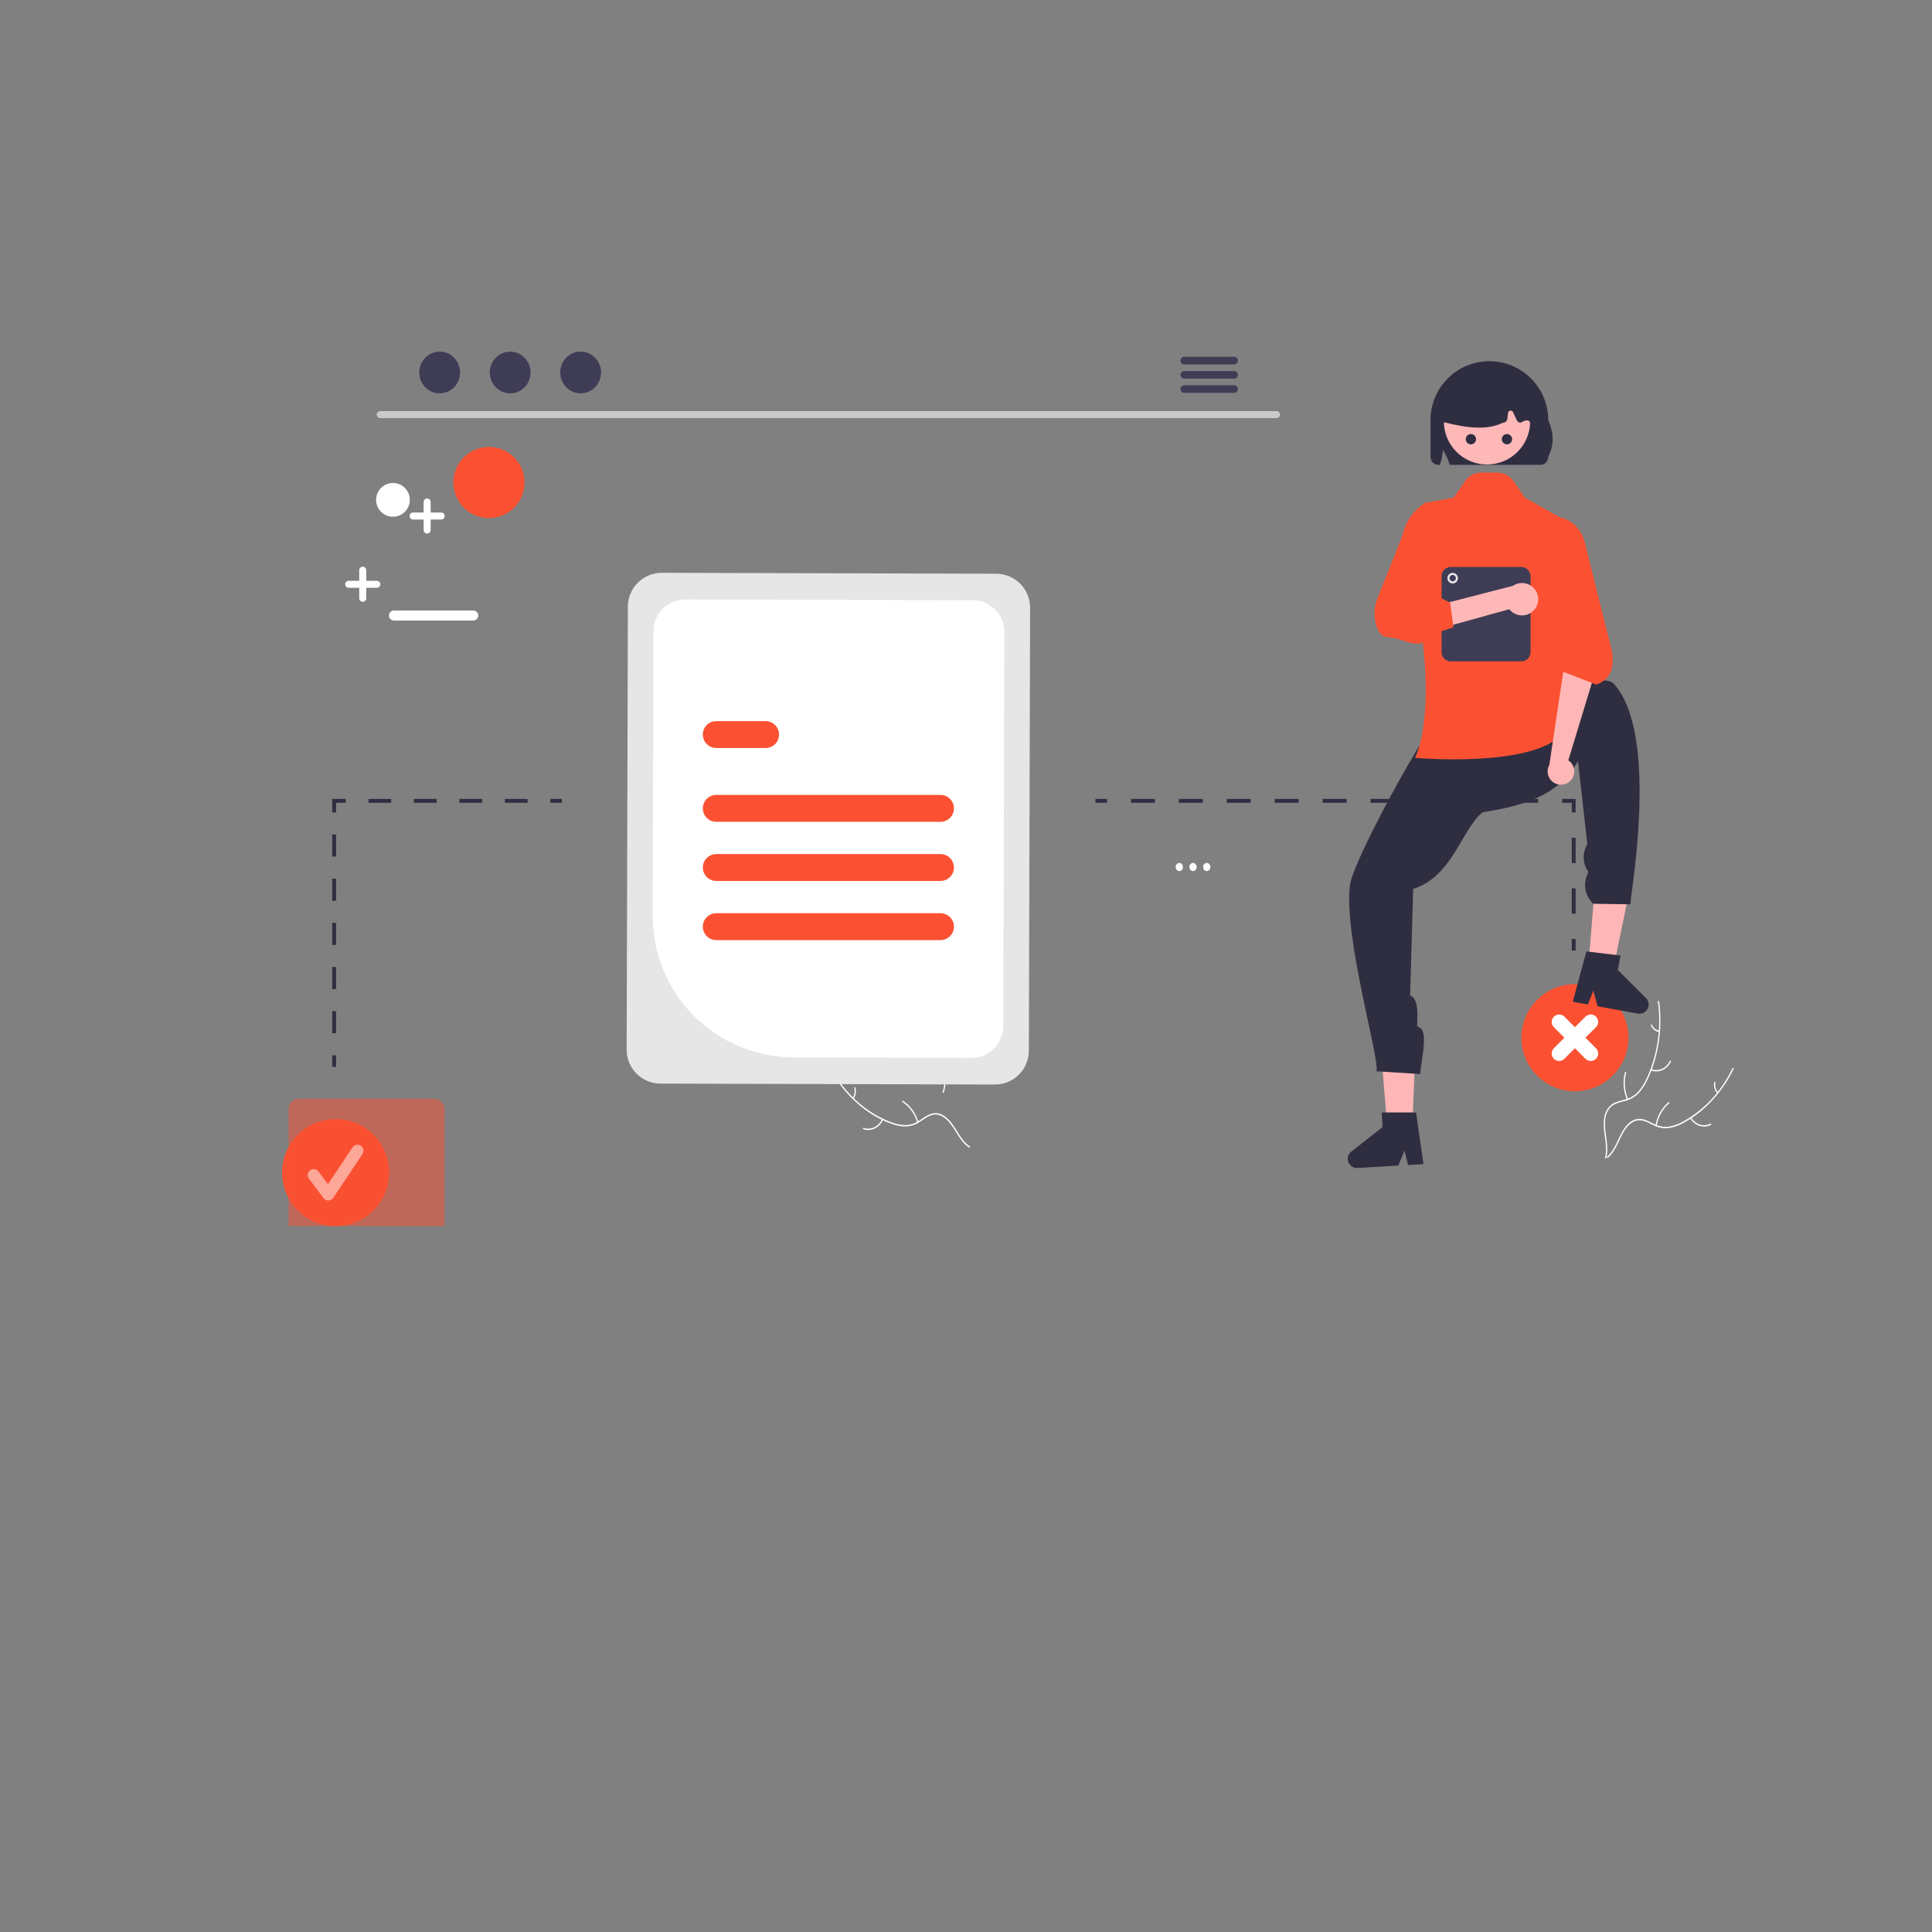 <svg width="1500" height="1500" viewBox="0 0 1500 1500" fill="none" xmlns="http://www.w3.org/2000/svg">
<rect x="0" y="0" width="1500" height="1500" fill="#808080" stroke="none"/>
<g clip-path="url(#clip0_22_2610)">
<path d="M648.834 835.321C659.306 851.968 674.163 864.471 691.295 871.054C694.96 872.545 698.812 873.376 702.707 873.514C706.505 873.511 710.233 872.361 713.504 870.183C716.589 868.222 719.544 865.813 722.999 864.732C724.775 864.208 726.629 864.113 728.439 864.454C730.249 864.795 731.976 865.563 733.504 866.709C737.379 869.452 740.148 873.602 742.731 877.766C745.599 882.39 748.514 887.243 752.991 890.05C753.533 890.39 753.034 891.32 752.492 890.98C744.702 886.096 741.818 875.738 735.188 869.441C732.094 866.503 728.196 864.598 724.107 865.547C720.532 866.378 717.483 868.859 714.373 870.875C711.21 873.052 707.623 874.323 703.924 874.576C700.035 874.661 696.162 874 692.47 872.62C684.114 869.663 676.223 865.242 669.085 859.521C660.906 853.042 653.771 845.033 647.987 835.84C647.629 835.271 648.479 834.756 648.834 835.321V835.321Z" fill="white"/>
<path d="M685.668 869.3C684.298 872.392 681.998 874.834 679.18 876.19C676.361 877.546 673.207 877.728 670.28 876.703C669.688 876.493 669.949 875.447 670.542 875.657C673.265 876.617 676.204 876.447 678.826 875.178C681.449 873.909 683.583 871.625 684.843 868.738C685.118 868.111 685.941 868.677 685.668 869.3V869.3Z" fill="white"/>
<path d="M712.055 871.41C710.125 864.689 706.02 859.035 700.558 855.575C700.017 855.233 700.517 854.304 701.057 854.646C706.735 858.257 710.996 864.151 712.991 871.15C713.18 871.817 712.244 872.073 712.055 871.41Z" fill="white"/>
<path d="M661.996 852.289C662.747 851.217 663.25 849.952 663.46 848.607C663.671 847.262 663.581 845.879 663.2 844.582C663.003 843.918 663.94 843.663 664.136 844.323C664.551 845.757 664.648 847.285 664.419 848.771C664.189 850.258 663.641 851.659 662.82 852.851C662.752 852.971 662.645 853.057 662.522 853.091C662.399 853.125 662.269 853.105 662.159 853.035C662.05 852.96 661.972 852.839 661.941 852.7C661.911 852.56 661.93 852.412 661.996 852.289V852.289Z" fill="white"/>
<path d="M711.942 828.203C709.198 829.742 706.059 830.13 703.084 829.299C700.109 828.468 697.494 826.472 695.704 823.666C695.343 823.097 696.111 822.439 696.471 823.009C698.134 825.625 700.571 827.484 703.342 828.251C706.113 829.019 709.037 828.644 711.584 827.194C712.138 826.88 712.493 827.891 711.942 828.203Z" fill="white"/>
<path d="M731.885 847.803C733.933 841.127 733.674 833.826 731.16 827.355C730.91 826.714 731.805 826.311 732.054 826.951C734.66 833.69 734.915 841.289 732.771 848.231C732.566 848.893 731.682 848.461 731.885 847.803Z" fill="white"/>
<path d="M702.124 798.548C703.296 798.202 704.373 797.534 705.259 796.602C706.145 795.671 706.812 794.506 707.201 793.213C707.398 792.548 708.282 792.981 708.086 793.641C707.652 795.068 706.914 796.353 705.937 797.385C704.96 798.416 703.774 799.162 702.482 799.557C702.363 799.606 702.232 799.602 702.116 799.545C702 799.489 701.907 799.385 701.856 799.254C701.809 799.121 701.811 798.971 701.861 798.839C701.912 798.707 702.006 798.602 702.124 798.548H702.124Z" fill="white"/>
<path d="M1345.1 829.343C1336.52 847.315 1323.14 861.783 1306.85 870.691C1303.38 872.679 1299.65 874.036 1295.79 874.714C1292.03 875.237 1288.2 874.612 1284.72 872.905C1281.44 871.386 1278.25 869.405 1274.7 868.811C1272.88 868.537 1271.03 868.7 1269.27 869.289C1267.51 869.878 1265.88 870.88 1264.49 872.229C1260.94 875.489 1258.65 879.991 1256.54 884.481C1254.19 889.467 1251.83 894.688 1247.69 898.094C1247.19 898.507 1247.79 899.36 1248.29 898.948C1255.49 893.022 1257.22 882.342 1263.12 875.174C1265.87 871.829 1269.53 869.398 1273.69 869.774C1277.33 870.102 1280.62 872.142 1283.93 873.712C1287.31 875.434 1291 876.197 1294.7 875.936C1298.57 875.482 1302.34 874.288 1305.86 872.407C1313.83 868.314 1321.18 862.833 1327.64 856.166C1335.05 848.602 1341.26 839.665 1345.99 829.74C1346.29 829.126 1345.39 828.732 1345.1 829.343Z" fill="white"/>
<path d="M1312.25 868.17C1313.94 871.049 1316.49 873.153 1319.44 874.108C1322.38 875.063 1325.53 874.806 1328.32 873.384C1328.89 873.094 1328.51 872.092 1327.95 872.382C1325.35 873.712 1322.42 873.951 1319.68 873.055C1316.93 872.159 1314.57 870.188 1313 867.498C1312.66 866.913 1311.91 867.589 1312.25 868.17Z" fill="white"/>
<path d="M1286.29 873.921C1287.47 866.984 1290.93 860.804 1295.97 856.614C1296.47 856.199 1295.87 855.346 1295.38 855.76C1290.13 860.131 1286.55 866.571 1285.33 873.793C1285.22 874.482 1286.17 874.606 1286.29 873.921H1286.29Z" fill="white"/>
<path d="M1333.88 848.005C1333.02 847.046 1332.38 845.86 1332.03 844.554C1331.67 843.248 1331.61 841.863 1331.85 840.524C1331.97 839.837 1331.01 839.714 1330.89 840.396C1330.64 841.877 1330.71 843.407 1331.1 844.85C1331.49 846.294 1332.18 847.608 1333.13 848.678C1333.21 848.787 1333.32 848.857 1333.45 848.874C1333.57 848.891 1333.7 848.853 1333.8 848.768C1333.9 848.679 1333.97 848.548 1333.98 848.405C1334 848.262 1333.96 848.119 1333.88 848.005H1333.88Z" fill="white"/>
<path d="M1287.19 777.721C1289.94 797.895 1286.98 818.532 1278.73 836.701C1277.02 840.648 1274.76 844.265 1272.05 847.42C1269.32 850.398 1265.93 852.496 1262.24 853.497C1258.81 854.509 1255.2 855.097 1252.05 857.03C1250.45 858.047 1249.06 859.433 1247.97 861.098C1246.88 862.763 1246.12 864.669 1245.73 866.691C1244.64 871.702 1245.21 876.855 1245.92 881.873C1246.71 887.444 1247.61 893.217 1246.13 898.746C1245.95 899.416 1246.88 899.692 1247.06 899.023C1249.64 889.404 1245.32 879.7 1246.2 869.975C1246.61 865.437 1248.24 861.011 1251.76 858.485C1254.84 856.277 1258.56 855.667 1262.04 854.677C1265.65 853.759 1269.02 851.858 1271.83 849.138C1274.68 846.149 1277.05 842.635 1278.85 838.747C1283.03 830.068 1285.97 820.702 1287.57 810.992C1289.45 799.922 1289.63 788.571 1288.12 777.43C1288.02 776.74 1287.1 777.036 1287.19 777.721Z" fill="white"/>
<path d="M1281.69 831.026C1284.58 832.173 1287.74 832.123 1290.6 830.886C1293.46 829.649 1295.84 827.305 1297.31 824.273C1297.61 823.658 1296.77 823.111 1296.48 823.727C1295.11 826.553 1292.9 828.736 1290.23 829.882C1287.56 831.028 1284.62 831.061 1281.94 829.975C1281.35 829.74 1281.11 830.793 1281.69 831.026Z" fill="white"/>
<path d="M1264.04 853.242C1261.28 846.9 1260.74 839.618 1262.53 832.848C1262.7 832.178 1261.77 831.902 1261.59 832.572C1259.74 839.62 1260.32 847.197 1263.2 853.79C1263.48 854.418 1264.31 853.867 1264.04 853.242Z" fill="white"/>
<path d="M1288.2 800.235C1287 800.054 1285.86 799.54 1284.88 798.739C1283.9 797.937 1283.11 796.874 1282.58 795.644C1282.31 795.012 1281.48 795.564 1281.75 796.191C1282.34 797.547 1283.21 798.721 1284.29 799.609C1285.37 800.497 1286.63 801.073 1287.96 801.286C1288.08 801.318 1288.21 801.296 1288.32 801.224C1288.43 801.152 1288.51 801.036 1288.54 800.899C1288.58 800.76 1288.56 800.612 1288.49 800.487C1288.43 800.363 1288.32 800.272 1288.2 800.235V800.235Z" fill="white"/>
<path d="M1243.63 543.013H1231.37C1231.13 543.014 1230.9 543.123 1230.73 543.314C1230.56 543.505 1230.47 543.764 1230.47 544.035C1230.46 544.189 1230.5 544.341 1230.56 544.476C1230.64 544.649 1230.75 544.796 1230.89 544.899C1231.04 545.002 1231.2 545.057 1231.37 545.057H1243.63C1243.81 545.058 1243.97 545.004 1244.12 544.901C1244.27 544.798 1244.38 544.651 1244.46 544.476C1244.51 544.339 1244.54 544.187 1244.54 544.035C1244.54 543.901 1244.52 543.768 1244.47 543.644C1244.43 543.52 1244.36 543.407 1244.28 543.312C1244.19 543.217 1244.09 543.142 1243.98 543.09C1243.87 543.039 1243.75 543.013 1243.63 543.013Z" fill="white"/>
<path d="M1243.63 546.854H1231.37C1231.13 546.854 1230.9 546.962 1230.73 547.154C1230.56 547.346 1230.47 547.606 1230.47 547.877C1230.47 548.148 1230.56 548.408 1230.73 548.6C1230.9 548.791 1231.13 548.899 1231.37 548.899H1243.63C1243.88 548.899 1244.11 548.791 1244.28 548.6C1244.45 548.408 1244.54 548.148 1244.54 547.877C1244.54 547.606 1244.45 547.346 1244.28 547.154C1244.11 546.962 1243.88 546.854 1243.63 546.854Z" fill="white"/>
<path d="M736.221 540.716C737.77 540.716 739.025 539.3 739.025 537.553C739.025 535.806 737.77 534.39 736.221 534.39C734.671 534.39 733.416 535.806 733.416 537.553C733.416 539.3 734.671 540.716 736.221 540.716Z" fill="white"/>
<path d="M746.867 540.716C748.416 540.716 749.672 539.3 749.672 537.553C749.672 535.806 748.416 534.39 746.867 534.39C745.318 534.39 744.062 535.806 744.062 537.553C744.062 539.3 745.318 540.716 746.867 540.716Z" fill="white"/>
<path d="M757.514 540.716C759.064 540.716 760.319 539.3 760.319 537.553C760.319 535.806 759.064 534.39 757.514 534.39C755.965 534.39 754.709 535.806 754.709 537.553C754.709 539.3 755.965 540.716 757.514 540.716Z" fill="white"/>
<path d="M915.61 676.297C917.159 676.297 918.415 674.881 918.415 673.134C918.415 671.387 917.159 669.971 915.61 669.971C914.061 669.971 912.805 671.387 912.805 673.134C912.805 674.881 914.061 676.297 915.61 676.297Z" fill="white"/>
<path d="M926.257 676.297C927.806 676.297 929.062 674.881 929.062 673.134C929.062 671.387 927.806 669.971 926.257 669.971C924.707 669.971 923.452 671.387 923.452 673.134C923.452 674.881 924.707 676.297 926.257 676.297Z" fill="white"/>
<path d="M936.904 676.297C938.453 676.297 939.709 674.881 939.709 673.134C939.709 671.387 938.453 669.971 936.904 669.971C935.355 669.971 934.099 671.387 934.099 673.134C934.099 674.881 935.355 676.297 936.904 676.297Z" fill="white"/>
<g clip-path="url(#clip1_22_2610)">
<path d="M991.184 324.601H295.114C294.407 324.586 293.734 324.295 293.24 323.789C292.745 323.284 292.468 322.605 292.468 321.898C292.468 321.191 292.745 320.511 293.24 320.006C293.734 319.501 294.407 319.209 295.114 319.194H991.184C991.891 319.209 992.564 319.501 993.058 320.006C993.553 320.511 993.83 321.191 993.83 321.898C993.83 322.605 993.553 323.284 993.058 323.789C992.564 324.295 991.891 324.586 991.184 324.601Z" fill="#CACACA"/>
<path d="M341.376 305.392C350.124 305.392 357.215 298.141 357.215 289.196C357.215 280.251 350.124 273 341.376 273C332.629 273 325.537 280.251 325.537 289.196C325.537 298.141 332.629 305.392 341.376 305.392Z" fill="#3F3D56"/>
<path d="M396.092 305.392C404.839 305.392 411.93 298.141 411.93 289.196C411.93 280.251 404.839 273 396.092 273C387.344 273 380.253 280.251 380.253 289.196C380.253 298.141 387.344 305.392 396.092 305.392Z" fill="#3F3D56"/>
<path d="M450.807 305.392C459.555 305.392 466.646 298.141 466.646 289.196C466.646 280.251 459.555 273 450.807 273C442.06 273 434.969 280.251 434.969 289.196C434.969 298.141 442.06 305.392 450.807 305.392Z" fill="#3F3D56"/>
<path d="M958.241 277.015H919.374C918.603 277.03 917.87 277.347 917.33 277.897C916.791 278.448 916.489 279.188 916.489 279.958C916.489 280.729 916.791 281.469 917.33 282.019C917.87 282.57 918.603 282.887 919.374 282.902H958.241C959.011 282.887 959.745 282.57 960.284 282.019C960.824 281.469 961.126 280.729 961.126 279.958C961.126 279.188 960.824 278.448 960.284 277.897C959.745 277.347 959.011 277.03 958.241 277.015Z" fill="#3F3D56"/>
<path d="M958.241 288.064H919.374C918.603 288.08 917.87 288.397 917.33 288.947C916.791 289.497 916.489 290.237 916.489 291.008C916.489 291.779 916.791 292.519 917.33 293.069C917.87 293.62 918.603 293.937 919.374 293.952H958.241C959.011 293.937 959.745 293.62 960.284 293.069C960.824 292.519 961.126 291.779 961.126 291.008C961.126 290.237 960.824 289.497 960.284 288.947C959.745 288.397 959.011 288.08 958.241 288.064Z" fill="#3F3D56"/>
<path d="M958.241 299.1H919.374C918.603 299.115 917.87 299.432 917.33 299.982C916.791 300.533 916.489 301.273 916.489 302.043C916.489 302.814 916.791 303.554 917.33 304.104C917.87 304.655 918.603 304.972 919.374 304.987H958.241C959.011 304.972 959.745 304.655 960.284 304.104C960.824 303.554 961.126 302.814 961.126 302.043C961.126 301.273 960.824 300.533 960.284 299.982C959.745 299.432 959.011 299.115 958.241 299.1Z" fill="#3F3D56"/>
<path d="M486.532 814.968L487.486 470.92C487.513 463.956 490.301 457.288 495.237 452.378C500.173 447.467 506.855 444.716 513.817 444.728L773.581 445.448C780.542 445.475 787.209 448.263 792.118 453.201C797.027 458.139 799.777 464.822 799.766 471.786L798.812 815.834C798.785 822.797 795.997 829.466 791.061 834.376C786.125 839.286 779.443 842.037 772.481 842.026L512.717 841.306C505.756 841.279 499.089 838.49 494.18 833.553C489.271 828.615 486.521 821.931 486.532 814.968Z" fill="#E6E6E6"/>
<path d="M506.746 711.106L507.359 489.92C507.384 483.399 509.995 477.154 514.618 472.555C519.241 467.956 525.499 465.38 532.019 465.391L755.264 466.01C761.784 466.035 768.027 468.646 772.625 473.27C777.223 477.895 779.799 484.154 779.788 490.676L778.94 796.832C778.914 803.354 776.303 809.599 771.68 814.198C767.057 818.796 760.799 821.373 754.279 821.362L615.983 820.978C586.941 820.865 559.13 809.234 538.651 788.636C518.172 768.038 506.698 740.155 506.746 711.106Z" fill="white"/>
<path d="M730.186 638.057H556.112C553.342 638.057 550.686 636.956 548.727 634.997C546.768 633.037 545.668 630.38 545.668 627.609C545.668 624.839 546.768 622.181 548.727 620.222C550.686 618.263 553.342 617.162 556.112 617.162H730.186C732.956 617.162 735.613 618.263 737.571 620.222C739.53 622.181 740.63 624.839 740.63 627.609C740.63 630.38 739.53 633.037 737.571 634.997C735.613 636.956 732.956 638.057 730.186 638.057Z" fill="#FB5132"/>
<path d="M594.408 580.764H556.112C553.342 580.764 550.686 579.663 548.727 577.704C546.768 575.744 545.668 573.087 545.668 570.316C545.668 567.546 546.768 564.888 548.727 562.929C550.686 560.97 553.342 559.869 556.112 559.869H594.408C597.178 559.869 599.835 560.97 601.794 562.929C603.752 564.888 604.853 567.546 604.853 570.316C604.853 573.087 603.752 575.744 601.794 577.704C599.835 579.663 597.178 580.764 594.408 580.764Z" fill="#FB5132"/>
<path d="M730.186 729.914H556.112C553.342 729.914 550.686 728.813 548.727 726.854C546.768 724.895 545.668 722.238 545.668 719.467C545.668 716.696 546.768 714.039 548.727 712.08C550.686 710.12 553.342 709.02 556.112 709.02H730.186C732.956 709.02 735.613 710.12 737.571 712.08C739.53 714.039 740.63 716.696 740.63 719.467C740.63 722.238 739.53 724.895 737.571 726.854C735.613 728.813 732.956 729.914 730.186 729.914Z" fill="#FB5132"/>
<path d="M730.186 683.985H556.112C553.342 683.985 550.686 682.885 548.727 680.925C546.768 678.966 545.668 676.309 545.668 673.538C545.668 670.767 546.768 668.11 548.727 666.151C550.686 664.192 553.342 663.091 556.112 663.091H730.186C732.956 663.091 735.613 664.192 737.571 666.151C739.53 668.11 740.63 670.767 740.63 673.538C740.63 676.309 739.53 678.966 737.571 680.925C735.613 682.885 732.956 683.985 730.186 683.985Z" fill="#FB5132"/>
<path d="M260.558 952C283.51 952 302.117 933.389 302.117 910.431C302.117 887.473 283.51 868.861 260.558 868.861C237.606 868.861 219 887.473 219 910.431C219 933.389 237.606 952 260.558 952Z" fill="#FB5132"/>
<path d="M254.889 932.065C254.171 932.065 253.464 931.898 252.822 931.577C252.18 931.256 251.622 930.789 251.191 930.215L239.853 915.094C239.488 914.608 239.223 914.055 239.071 913.467C238.92 912.878 238.886 912.266 238.972 911.664C239.057 911.062 239.261 910.483 239.57 909.961C239.88 909.438 240.289 908.981 240.775 908.616C241.261 908.252 241.814 907.986 242.403 907.836C242.991 907.685 243.604 907.652 244.205 907.738C244.806 907.825 245.385 908.029 245.907 908.339C246.43 908.649 246.886 909.059 247.25 909.545L254.667 919.437L273.718 890.854C274.399 889.834 275.456 889.127 276.658 888.887C277.86 888.647 279.107 888.895 280.127 889.575C281.146 890.254 281.854 891.311 282.095 892.513C282.336 893.715 282.09 894.963 281.411 895.984L258.736 930.006C258.326 930.621 257.774 931.129 257.127 931.487C256.48 931.845 255.757 932.043 255.018 932.064C254.975 932.064 254.932 932.065 254.889 932.065Z" fill="white"/>
<path d="M260.929 819.344H257.937V828.322H260.929V819.344Z" fill="#2F2E41"/>
<path d="M260.929 802.201H257.937V785.058H260.929V802.201ZM260.929 767.914H257.937V750.772H260.929V767.914ZM260.929 733.629H257.937V716.485H260.929V733.629ZM260.929 699.342H257.937V682.2H260.929V699.342ZM260.929 665.056H257.937V647.913H260.929V665.056Z" fill="#2F2E41"/>
<path d="M260.929 630.771H257.938V620.296H268.409V623.289H260.929V630.771Z" fill="#2F2E41"/>
<path d="M409.633 623.289H391.98V620.296H409.633V623.289ZM374.327 623.289H356.674V620.296H374.327V623.289ZM339.021 623.289H321.368V620.296H339.021V623.289ZM303.715 623.289H286.062V620.296H303.715V623.289Z" fill="#2F2E41"/>
<path d="M436.263 620.296H427.287V623.289H436.263V620.296Z" fill="#2F2E41"/>
<path d="M1223.31 729.039H1220.32V738.017H1223.31V729.039Z" fill="#2F2E41"/>
<path d="M1223.31 709.387H1220.32V689.734H1223.31V709.387ZM1223.31 670.079H1220.32V650.426H1223.31V670.079Z" fill="#2F2E41"/>
<path d="M1223.31 630.771H1220.32V623.289H1212.84V620.296H1223.31V630.771Z" fill="#2F2E41"/>
<path d="M1194.24 623.289H1175.65V620.296H1194.24V623.289ZM1157.05 623.289H1138.45V620.296H1157.05V623.289ZM1119.85 623.289H1101.26V620.296H1119.85V623.289ZM1082.66 623.289H1064.06V620.296H1082.66V623.289ZM1045.46 623.289H1026.86V620.296H1045.46L1045.46 623.289ZM1008.27 623.289H989.669V620.296H1008.27V623.289ZM971.072 623.289H952.474V620.296H971.072V623.289ZM933.877 623.289H915.278V620.296H933.877V623.289ZM896.681 623.289H878.083V620.296H896.681V623.289Z" fill="#2F2E41"/>
<path d="M859.486 620.296H850.51V623.289H859.486V620.296Z" fill="#2F2E41"/>
<path d="M1222.76 847.253C1245.71 847.253 1264.32 828.642 1264.32 805.684C1264.32 782.726 1245.71 764.114 1222.76 764.114C1199.81 764.114 1181.2 782.726 1181.2 805.684C1181.2 828.642 1199.81 847.253 1222.76 847.253Z" fill="#FB5132"/>
<path d="M1230.93 805.684L1239.11 797.506C1240.19 796.421 1240.79 794.951 1240.79 793.42C1240.79 791.888 1240.18 790.42 1239.1 789.337C1238.02 788.254 1236.55 787.645 1235.02 787.644C1233.49 787.642 1232.02 788.248 1230.93 789.328L1222.76 797.506L1214.58 789.328C1213.5 788.248 1212.03 787.642 1210.5 787.644C1208.97 787.645 1207.5 788.254 1206.42 789.337C1205.33 790.42 1204.72 791.888 1204.72 793.42C1204.72 794.951 1205.33 796.421 1206.41 797.506L1214.58 805.684L1206.41 813.862C1205.87 814.398 1205.44 815.036 1205.15 815.738C1204.85 816.44 1204.7 817.193 1204.7 817.954C1204.7 818.715 1204.85 819.469 1205.14 820.173C1205.43 820.876 1205.85 821.515 1206.39 822.053C1206.93 822.591 1207.57 823.018 1208.27 823.308C1208.98 823.599 1209.73 823.748 1210.49 823.747C1211.25 823.745 1212 823.594 1212.71 823.301C1213.41 823.008 1214.05 822.579 1214.58 822.039L1222.76 813.862L1230.93 822.039C1231.47 822.579 1232.11 823.008 1232.81 823.301C1233.51 823.594 1234.26 823.745 1235.02 823.747C1235.79 823.748 1236.54 823.599 1237.24 823.308C1237.95 823.018 1238.58 822.591 1239.12 822.053C1239.66 821.515 1240.09 820.876 1240.38 820.173C1240.67 819.469 1240.82 818.715 1240.82 817.954C1240.81 817.193 1240.66 816.44 1240.37 815.738C1240.08 815.036 1239.65 814.398 1239.11 813.862L1230.93 805.684Z" fill="white"/>
<path d="M1106.16 556.956L1115.13 610.248L1200.4 564.438L1106.16 556.956Z" fill="#2F2E41"/>
<path d="M1095.97 888.317L1078.1 887.589L1072.42 818.324L1098.78 819.4L1095.97 888.317Z" fill="#FFB6B6"/>
<path d="M1097.18 690.133C1129.58 680.252 1136.23 638.004 1154.03 628.782C1153.98 606.469 1154.88 537.275 1132.61 538.593C1120.21 539.326 1051.12 665.831 1048.15 686.789C1042.66 725.674 1072 824.919 1068.59 831.737L1102.66 833.893L1102.86 831.211C1103.4 823.935 1108.83 801.998 1102.64 798.147L1100.29 796.688C1100.31 789.123 1101.96 776.236 1095.14 772.969C1095.05 772.927 1094.98 772.868 1094.91 772.795C1094.85 772.722 1094.81 772.636 1094.78 772.544C1094.75 772.452 1094.74 772.355 1094.76 772.259C1094.77 772.164 1094.8 772.073 1094.85 771.991L1097.18 690.133Z" fill="#2F2E41"/>
<path d="M1105.17 903.815L1093.23 904.52L1090.43 893.365L1085.63 904.968L1053.95 906.836C1052.43 906.926 1050.92 906.528 1049.65 905.699C1048.37 904.871 1047.39 903.657 1046.86 902.233C1046.32 900.81 1046.25 899.252 1046.66 897.786C1047.07 896.321 1047.94 895.026 1049.14 894.089L1073.41 875.119L1072.74 863.714L1099.44 863.733L1105.17 903.815Z" fill="#2F2E41"/>
<path d="M1232.12 763.483L1249.94 764.927L1263.99 696.866L1237.69 694.733L1232.12 763.483Z" fill="#FFB6B6"/>
<path d="M1225.14 590.994C1209.16 619.087 1180.57 625.794 1150.92 630.709C1138.03 612.498 1118.38 587.11 1137.29 575.276C1147.82 568.685 1239.11 515.369 1253.21 531.158C1290 572.382 1263.75 705.037 1266.01 702.105L1236.87 701.681L1235.15 699.611C1232.87 696.855 1231.38 693.526 1230.86 689.986C1230.33 686.445 1230.78 682.828 1232.16 679.526L1233.23 676.976C1231.08 673.962 1229.82 670.397 1229.61 666.697C1229.39 662.997 1230.24 659.312 1232.03 656.07L1232.4 655.404L1225.14 590.994Z" fill="#2F2E41"/>
<path d="M1231.66 738.659L1258.17 741.881L1256.12 753.119L1277.91 774.895C1278.98 775.97 1279.69 777.361 1279.92 778.866C1280.15 780.37 1279.89 781.908 1279.18 783.256C1278.48 784.604 1277.36 785.691 1275.99 786.358C1274.63 787.025 1273.08 787.237 1271.58 786.964L1240.36 781.265L1237.01 769.166L1232.88 779.899L1221.11 777.75L1231.66 738.659Z" fill="#2F2E41"/>
<path d="M1162.39 366.915H1150.16C1147.66 366.915 1145.2 367.521 1142.98 368.68C1140.77 369.84 1138.87 371.519 1137.45 373.573L1128.6 386.368L1106.53 390.382C1098.87 395.117 1093.09 402.377 1090.2 410.912C1087.31 419.447 1087.49 428.723 1090.7 437.141C1106.31 477.99 1113.85 554.552 1098.68 588.379C1098.68 588.379 1190.74 596.721 1213.87 568.926C1236.99 541.131 1218.35 405.821 1218.35 405.821L1183.95 386.368L1175.09 373.573C1173.67 371.519 1171.77 369.84 1169.56 368.68C1167.35 367.521 1164.88 366.915 1162.39 366.915Z" fill="#FB5132"/>
<path d="M1219.45 605.997C1220.48 604.906 1221.26 603.602 1221.74 602.176C1222.22 600.749 1222.38 599.236 1222.2 597.742C1222.03 596.247 1221.54 594.809 1220.75 593.528C1219.96 592.247 1218.9 591.154 1217.65 590.326L1237.8 524.036L1215.36 510.568L1202.91 593.816C1201.66 596.017 1201.26 598.601 1201.79 601.078C1202.31 603.554 1203.73 605.751 1205.77 607.253C1207.81 608.754 1210.32 609.456 1212.85 609.224C1215.37 608.993 1217.71 607.845 1219.45 605.997H1219.45Z" fill="#FFB6B6"/>
<path d="M1239.3 531.517L1212.37 521.042L1213.52 507.594L1181.53 437.539C1179.94 434.076 1179.14 430.308 1179.18 426.501C1179.22 422.694 1180.1 418.942 1181.75 415.512C1183.4 412.082 1185.78 409.057 1188.74 406.653C1191.69 404.249 1195.13 402.524 1198.82 401.601C1205.49 399.941 1212.55 400.996 1218.45 404.534C1224.34 408.073 1228.59 413.805 1230.26 420.475L1251.29 504.636C1253.72 517.698 1250.97 527.454 1239.3 531.517Z" fill="#FB5132"/>
<path d="M1202.05 326.139C1202.05 314.015 1197.23 302.387 1188.66 293.814C1180.09 285.241 1168.47 280.425 1156.35 280.425C1144.22 280.425 1132.6 285.241 1124.03 293.814C1115.46 302.387 1110.64 314.015 1110.64 326.139V354.795C1110.65 356.421 1111.29 357.981 1112.44 359.131C1113.59 360.281 1115.15 360.928 1116.78 360.93H1117.9C1119.19 357.217 1119.98 353.347 1120.25 349.423C1122.61 352.96 1124.4 356.842 1125.57 360.93H1195.9C1197.53 360.928 1199.09 360.282 1200.24 359.132C1201.39 357.982 1202.04 356.423 1202.05 354.795C1205.74 347.253 1207.4 338.604 1202.05 326.139Z" fill="#2F2E41"/>
<path d="M1154.5 360.648C1173.01 360.648 1188.01 345.643 1188.01 327.133C1188.01 308.623 1173.01 293.618 1154.5 293.618C1136 293.618 1121 308.623 1121 327.133C1121 345.643 1136 360.648 1154.5 360.648Z" fill="#FFB8B8"/>
<path d="M1120.08 327.003C1119.76 326.634 1119.52 326.2 1119.38 325.73C1119.25 325.261 1119.21 324.768 1119.28 324.284L1123.25 296.638C1123.33 296.075 1123.55 295.541 1123.88 295.084C1124.22 294.627 1124.67 294.261 1125.18 294.019C1145.44 284.535 1165.98 284.523 1186.24 293.983C1186.78 294.238 1187.24 294.628 1187.58 295.115C1187.92 295.602 1188.13 296.17 1188.19 296.762L1192.33 318.458C1192.38 318.931 1192.33 319.409 1192.18 319.86C1192.03 320.311 1191.78 320.726 1191.46 321.078C1190.82 321.787 1189.92 337.377 1188.96 337.377C1189.77 328.084 1187.81 323.639 1180.72 328.18C1180.08 328.178 1179.44 327.993 1178.89 327.644C1178.35 327.296 1177.91 326.799 1177.63 326.212L1174.73 319.997C1174.55 319.594 1174.23 319.264 1173.84 319.055C1173.45 318.846 1173 318.771 1172.56 318.84C1172.12 318.909 1171.72 319.119 1171.41 319.438C1171.1 319.757 1170.9 320.168 1170.85 320.608L1170.28 325.191C1170.17 326.016 1169.77 326.774 1169.15 327.325C1168.53 327.875 1167.72 328.179 1166.89 328.18C1155.05 334.056 1139.52 332.475 1122.66 328.18C1122.17 328.18 1121.68 328.075 1121.24 327.872C1120.79 327.669 1120.4 327.373 1120.08 327.003Z" fill="#2F2E41"/>
<path d="M1181.22 513.472H1126.31C1124.43 513.469 1122.62 512.721 1121.29 511.391C1119.96 510.061 1119.22 508.258 1119.21 506.377V447.333C1119.22 445.452 1119.96 443.649 1121.29 442.319C1122.62 440.988 1124.43 440.24 1126.31 440.238H1181.22C1183.1 440.24 1184.91 440.988 1186.23 442.319C1187.56 443.649 1188.31 445.452 1188.31 447.333V506.377C1188.31 508.258 1187.56 510.061 1186.23 511.391C1184.91 512.721 1183.1 513.469 1181.22 513.472Z" fill="#3F3D56"/>
<path d="M1127.85 452.992C1130.12 452.992 1131.96 451.15 1131.96 448.878C1131.96 446.606 1130.12 444.764 1127.85 444.764C1125.58 444.764 1123.74 446.606 1123.74 448.878C1123.74 451.15 1125.58 452.992 1127.85 452.992Z" fill="#E6E6E6"/>
<path d="M1127.85 451.346C1129.21 451.346 1130.32 450.241 1130.32 448.878C1130.32 447.514 1129.21 446.409 1127.85 446.409C1126.49 446.409 1125.38 447.514 1125.38 448.878C1125.38 450.241 1126.49 451.346 1127.85 451.346Z" fill="#3F3D56"/>
<path d="M1190.96 473.677C1189.74 475.033 1188.24 476.105 1186.56 476.817C1184.88 477.529 1183.07 477.864 1181.24 477.799C1179.42 477.734 1177.64 477.269 1176.01 476.439C1174.39 475.608 1172.97 474.431 1171.85 472.991L1122.61 486.626L1115.13 470.166L1174.66 454.831C1177.21 453.109 1180.29 452.38 1183.34 452.782C1186.38 453.184 1189.17 454.689 1191.18 457.012C1193.19 459.335 1194.28 462.315 1194.24 465.386C1194.2 468.458 1193.03 471.408 1190.96 473.677H1190.96Z" fill="#FFB8B8"/>
<path d="M1128.46 487.049L1114.64 491.46C1099.62 507.338 1094.3 495.817 1076.6 494.624C1073.27 494.4 1070.66 491.665 1068.85 486.496C1066.39 479.226 1066.63 471.31 1069.54 464.208L1094.14 402.552L1104.43 394.115L1118.81 411.344L1107.77 458.711L1125.89 467.947L1128.46 487.049Z" fill="#FB5132"/>
<path d="M305.089 401.179C312.318 401.179 318.179 395.318 318.179 388.089C318.179 380.86 312.318 375 305.089 375C297.86 375 292 380.86 292 388.089C292 395.318 297.86 401.179 305.089 401.179Z" fill="white"/>
<path d="M292.542 450.905H284.363V442.726C284.363 442.003 284.076 441.31 283.565 440.799C283.053 440.287 282.36 440 281.637 440C280.914 440 280.22 440.287 279.709 440.799C279.198 441.31 278.911 442.003 278.911 442.726V450.905H270.732C270.373 450.905 270.018 450.975 269.687 451.111C269.355 451.248 269.054 451.449 268.8 451.702C268.547 451.955 268.345 452.256 268.208 452.587C268.071 452.918 268 453.273 268 453.632C268 453.99 268.071 454.345 268.208 454.676C268.345 455.007 268.547 455.308 268.8 455.561C269.054 455.815 269.355 456.015 269.687 456.152C270.018 456.289 270.373 456.359 270.732 456.358H278.911V464.537C278.911 465.26 279.198 465.953 279.709 466.465C280.22 466.976 280.914 467.263 281.637 467.263C282.36 467.263 283.053 466.976 283.565 466.465C284.076 465.953 284.363 465.26 284.363 464.537V456.358H292.542C293.265 456.358 293.959 456.071 294.47 455.559C294.981 455.048 295.268 454.355 295.268 453.632C295.268 452.909 294.981 452.215 294.47 451.704C293.959 451.193 293.265 450.905 292.542 450.905Z" fill="white"/>
<path d="M342.542 397.905H334.363V389.726C334.363 389.003 334.076 388.31 333.565 387.799C333.053 387.287 332.36 387 331.637 387C330.914 387 330.22 387.287 329.709 387.799C329.198 388.31 328.911 389.003 328.911 389.726V397.905H320.732C320.373 397.905 320.018 397.975 319.687 398.111C319.355 398.248 319.054 398.449 318.8 398.702C318.547 398.955 318.345 399.256 318.208 399.587C318.071 399.918 318 400.273 318 400.632C318 400.99 318.071 401.345 318.208 401.676C318.345 402.007 318.547 402.308 318.8 402.561C319.054 402.815 319.355 403.015 319.687 403.152C320.018 403.289 320.373 403.359 320.732 403.358H328.911V411.537C328.911 412.26 329.198 412.953 329.709 413.465C330.22 413.976 330.914 414.263 331.637 414.263C332.36 414.263 333.053 413.976 333.565 413.465C334.076 412.953 334.363 412.26 334.363 411.537V403.358H342.542C343.265 403.358 343.959 403.071 344.47 402.559C344.981 402.048 345.268 401.355 345.268 400.632C345.268 399.909 344.981 399.215 344.47 398.704C343.959 398.193 343.265 397.905 342.542 397.905Z" fill="white"/>
<path d="M379.638 402.276C374.172 402.276 368.828 400.655 364.283 397.618C359.738 394.581 356.196 390.265 354.104 385.215C352.012 380.164 351.465 374.607 352.531 369.246C353.597 363.885 356.23 358.96 360.095 355.095C363.96 351.23 368.885 348.597 374.246 347.531C379.607 346.465 385.164 347.012 390.215 349.104C395.265 351.196 399.581 354.738 402.618 359.283C405.655 363.828 407.276 369.172 407.276 374.638C407.276 381.968 404.364 388.998 399.181 394.181C393.998 399.364 386.968 402.276 379.638 402.276Z" fill="#FB5132"/>
<path d="M367.412 481.796H305.898C304.864 481.796 303.873 481.385 303.142 480.654C302.411 479.923 302 478.932 302 477.898C302 476.864 302.411 475.873 303.142 475.142C303.873 474.411 304.864 474 305.898 474H367.412C368.446 474 369.437 474.411 370.168 475.142C370.899 475.873 371.31 476.864 371.31 477.898C371.31 478.932 370.899 479.923 370.168 480.654C369.437 481.385 368.446 481.796 367.412 481.796Z" fill="white"/>
<path opacity="0.5" d="M337.077 965H232.066C229.928 964.998 227.877 964.147 226.365 962.635C224.853 961.122 224.002 959.072 224 956.934V861.066C224.002 858.927 224.853 856.877 226.365 855.365C227.878 853.853 229.928 853.002 232.066 853H337.077C339.215 853.002 341.265 853.853 342.778 855.365C344.29 856.877 345.14 858.927 345.143 861.066V956.934C345.14 959.072 344.29 961.122 342.778 962.635C341.265 964.147 339.215 964.998 337.077 965Z" fill="#FB5132"/>
<circle cx="1142" cy="341" r="4" fill="#2F2E41"/>
<circle cx="1170" cy="341" r="4" fill="#2F2E41"/>
</g>
</g>
<defs>
<clipPath id="clip0_22_2610">
<rect width="1500" height="1500" fill="white"/>
</clipPath>
<clipPath id="clip1_22_2610">
<rect width="1061" height="679" fill="white" transform="translate(219 273)"/>
</clipPath>
</defs>
</svg>
